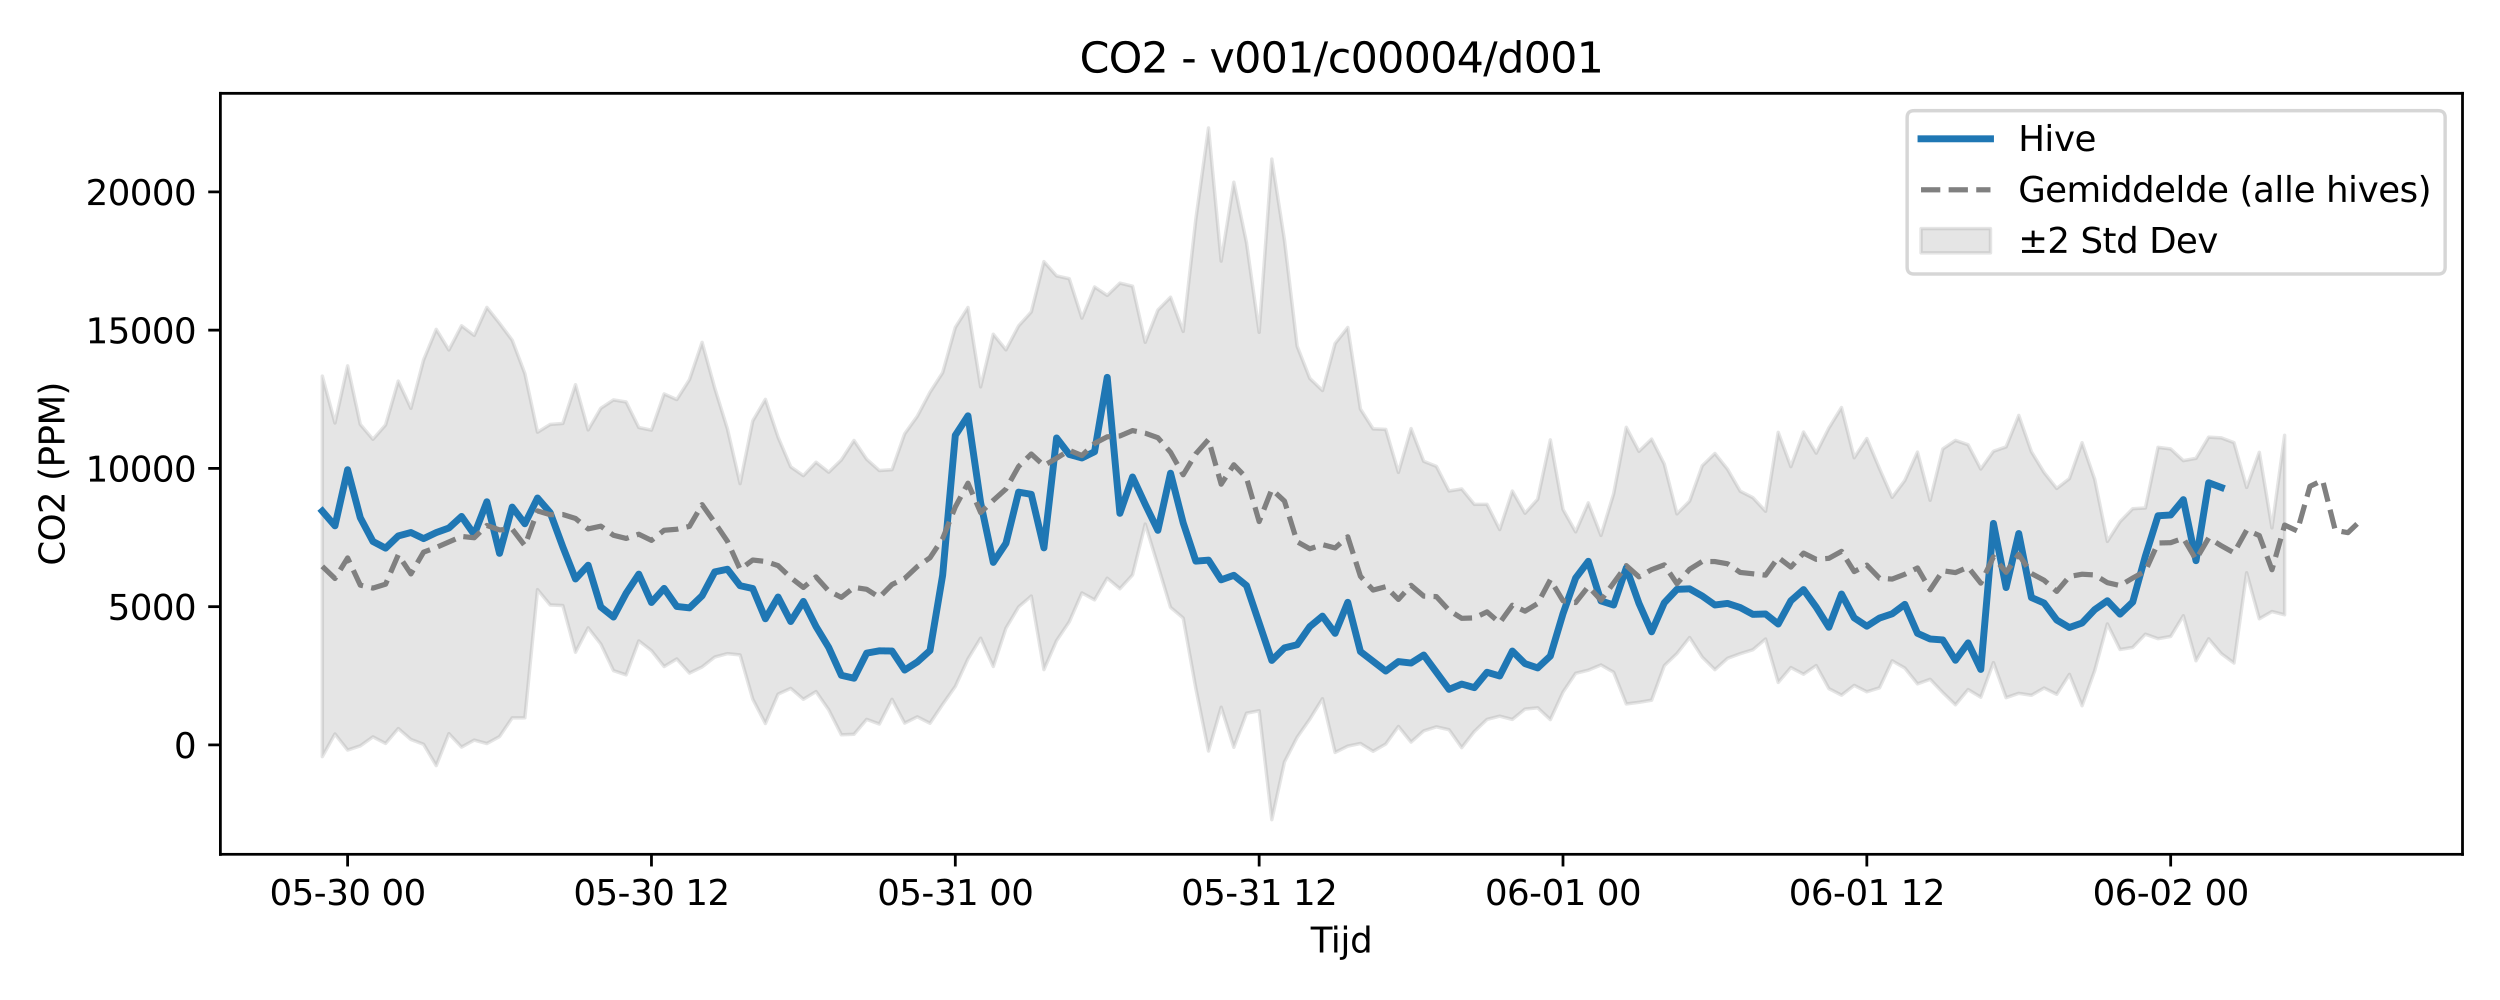 <?xml version="1.0" encoding="utf-8" standalone="no"?>
<!DOCTYPE svg PUBLIC "-//W3C//DTD SVG 1.1//EN"
  "http://www.w3.org/Graphics/SVG/1.1/DTD/svg11.dtd">
<svg xmlns:xlink="http://www.w3.org/1999/xlink" width="720pt" height="288pt" viewBox="0 0 720 288" xmlns="http://www.w3.org/2000/svg" version="1.1">
 <defs>
  <style type="text/css">*{stroke-linejoin: round; stroke-linecap: butt}</style>
 </defs>
 <g id="figure_1">
  <g id="patch_1">
   <path d="M 0 288 
L 720 288 
L 720 0 
L 0 0 
z
" style="fill: #ffffff"/>
  </g>
  <g id="axes_1">
   <g id="patch_2">
    <path d="M 63.47 246.04 
L 709.2 246.04 
L 709.2 26.88 
L 63.47 26.88 
z
" style="fill: #ffffff"/>
   </g>
   <g id="FillBetweenPolyCollection_1">
    <defs>
     <path id="m243fca7c21" d="M 92.821 -179.695 
L 92.821 -70.083 
L 96.467 -76.611 
L 100.114 -71.987 
L 103.76 -73.183 
L 107.406 -75.78 
L 111.052 -73.886 
L 114.698 -78.175 
L 118.344 -75.025 
L 121.99 -73.644 
L 125.637 -67.498 
L 129.283 -76.706 
L 132.929 -72.837 
L 136.575 -74.846 
L 140.221 -73.859 
L 143.867 -75.872 
L 147.513 -81.246 
L 151.159 -81.267 
L 154.806 -118.189 
L 158.452 -113.771 
L 162.098 -113.6 
L 165.744 -100.159 
L 169.39 -107.176 
L 173.036 -102.512 
L 176.682 -94.858 
L 180.329 -93.627 
L 183.975 -103.417 
L 187.621 -100.609 
L 191.267 -96.029 
L 194.913 -98.224 
L 198.559 -94.155 
L 202.205 -95.912 
L 205.851 -98.771 
L 209.498 -99.751 
L 213.144 -99.376 
L 216.79 -86.657 
L 220.436 -79.624 
L 224.082 -88.085 
L 227.728 -89.747 
L 231.374 -86.605 
L 235.021 -88.816 
L 238.667 -83.571 
L 242.313 -76.383 
L 245.959 -76.519 
L 249.605 -80.82 
L 253.251 -79.477 
L 256.897 -86.599 
L 260.543 -79.742 
L 264.19 -81.551 
L 267.836 -79.695 
L 271.482 -85.127 
L 275.128 -90.304 
L 278.774 -98.219 
L 282.42 -104.205 
L 286.066 -96.044 
L 289.712 -107.08 
L 293.359 -113.195 
L 297.005 -116.335 
L 300.651 -95.151 
L 304.297 -103.497 
L 307.943 -108.905 
L 311.589 -117.235 
L 315.235 -115.233 
L 318.882 -121.488 
L 322.528 -118.427 
L 326.174 -122.42 
L 329.82 -137.067 
L 333.466 -125.183 
L 337.112 -113.085 
L 340.758 -110.001 
L 344.404 -89.713 
L 348.051 -71.7 
L 351.697 -84.316 
L 355.343 -72.768 
L 358.989 -82.601 
L 362.635 -83.304 
L 366.281 -51.922 
L 369.927 -68.562 
L 373.574 -75.65 
L 377.22 -80.87 
L 380.866 -86.763 
L 384.512 -71.301 
L 388.158 -73.111 
L 391.804 -73.869 
L 395.45 -71.629 
L 399.096 -73.724 
L 402.743 -78.782 
L 406.389 -74.279 
L 410.035 -77.502 
L 413.681 -78.667 
L 417.327 -77.838 
L 420.973 -72.668 
L 424.619 -77.336 
L 428.266 -80.811 
L 431.912 -81.745 
L 435.558 -80.799 
L 439.204 -83.781 
L 442.85 -84.152 
L 446.496 -80.753 
L 450.142 -88.667 
L 453.788 -94.09 
L 457.435 -94.985 
L 461.081 -96.492 
L 464.727 -94.39 
L 468.373 -85.267 
L 472.019 -85.727 
L 475.665 -86.34 
L 479.311 -96.282 
L 482.958 -99.778 
L 486.604 -104.398 
L 490.25 -98.752 
L 493.896 -95.131 
L 497.542 -98.405 
L 501.188 -99.74 
L 504.834 -100.87 
L 508.48 -103.971 
L 512.127 -91.457 
L 515.773 -95.737 
L 519.419 -93.824 
L 523.065 -96.32 
L 526.711 -89.676 
L 530.357 -87.791 
L 534.003 -90.602 
L 537.649 -88.768 
L 541.296 -89.904 
L 544.942 -97.682 
L 548.588 -95.595 
L 552.234 -91.046 
L 555.88 -92.357 
L 559.526 -88.549 
L 563.172 -85.011 
L 566.819 -89.403 
L 570.465 -87.203 
L 574.111 -97.173 
L 577.757 -87.071 
L 581.403 -88.318 
L 585.049 -87.76 
L 588.695 -89.848 
L 592.341 -88.032 
L 595.988 -93.785 
L 599.634 -84.747 
L 603.28 -94.888 
L 606.926 -108.309 
L 610.572 -100.951 
L 614.218 -101.539 
L 617.864 -105.349 
L 621.511 -104.058 
L 625.157 -104.702 
L 628.803 -110.675 
L 632.449 -97.696 
L 636.095 -104.026 
L 639.741 -99.739 
L 643.387 -97.046 
L 647.033 -123.036 
L 650.68 -109.791 
L 654.326 -111.873 
L 657.972 -110.932 
L 657.972 -162.638 
L 657.972 -162.638 
L 654.326 -135.967 
L 650.68 -157.739 
L 647.033 -147.62 
L 643.387 -160.523 
L 639.741 -161.9 
L 636.095 -162.097 
L 632.449 -156.006 
L 628.803 -155.335 
L 625.157 -158.709 
L 621.511 -159.17 
L 617.864 -141.704 
L 614.218 -141.495 
L 610.572 -137.766 
L 606.926 -132.079 
L 603.28 -149.937 
L 599.634 -160.507 
L 595.988 -150.157 
L 592.341 -147.326 
L 588.695 -151.925 
L 585.049 -157.899 
L 581.403 -168.36 
L 577.757 -159.303 
L 574.111 -158.035 
L 570.465 -152.917 
L 566.819 -159.908 
L 563.172 -161.177 
L 559.526 -158.709 
L 555.88 -143.911 
L 552.234 -157.805 
L 548.588 -149.636 
L 544.942 -144.768 
L 541.296 -153.038 
L 537.649 -161.717 
L 534.003 -156.164 
L 530.357 -170.634 
L 526.711 -164.734 
L 523.065 -157.496 
L 519.419 -163.586 
L 515.773 -153.614 
L 512.127 -163.489 
L 508.48 -140.756 
L 504.834 -144.681 
L 501.188 -146.538 
L 497.542 -152.852 
L 493.896 -157.408 
L 490.25 -153.861 
L 486.604 -143.687 
L 482.958 -140.007 
L 479.311 -154.355 
L 475.665 -161.549 
L 472.019 -158.014 
L 468.373 -164.933 
L 464.727 -145.781 
L 461.081 -133.8 
L 457.435 -143.188 
L 453.788 -134.823 
L 450.142 -141.303 
L 446.496 -161.325 
L 442.85 -144.22 
L 439.204 -140.188 
L 435.558 -146.579 
L 431.912 -135.495 
L 428.266 -142.749 
L 424.619 -142.751 
L 420.973 -147.178 
L 417.327 -146.598 
L 413.681 -153.692 
L 410.035 -155.138 
L 406.389 -164.575 
L 402.743 -151.958 
L 399.096 -164.339 
L 395.45 -164.493 
L 391.804 -170.208 
L 388.158 -193.689 
L 384.512 -189.083 
L 380.866 -175.531 
L 377.22 -179.03 
L 373.574 -188.304 
L 369.927 -218.811 
L 366.281 -242.199 
L 362.635 -192.287 
L 358.989 -218.107 
L 355.343 -235.524 
L 351.697 -212.795 
L 348.051 -251.158 
L 344.404 -224.921 
L 340.758 -192.546 
L 337.112 -202.408 
L 333.466 -198.702 
L 329.82 -189.408 
L 326.174 -205.574 
L 322.528 -206.46 
L 318.882 -202.915 
L 315.235 -205.356 
L 311.589 -196.381 
L 307.943 -207.728 
L 304.297 -208.551 
L 300.651 -212.655 
L 297.005 -198.155 
L 293.359 -194.141 
L 289.712 -187.254 
L 286.066 -191.743 
L 282.42 -176.579 
L 278.774 -199.451 
L 275.128 -193.696 
L 271.482 -180.675 
L 267.836 -175.017 
L 264.19 -168.133 
L 260.543 -163.066 
L 256.897 -152.728 
L 253.251 -152.481 
L 249.605 -155.745 
L 245.959 -161.154 
L 242.313 -155.549 
L 238.667 -152.002 
L 235.021 -154.885 
L 231.374 -151.012 
L 227.728 -153.552 
L 224.082 -162.116 
L 220.436 -172.989 
L 216.79 -166.77 
L 213.144 -148.71 
L 209.498 -164.48 
L 205.851 -176.213 
L 202.205 -189.406 
L 198.559 -178.653 
L 194.913 -172.926 
L 191.267 -174.547 
L 187.621 -164.127 
L 183.975 -164.88 
L 180.329 -172.238 
L 176.682 -172.831 
L 173.036 -170.418 
L 169.39 -164.184 
L 165.744 -177.209 
L 162.098 -166.044 
L 158.452 -165.766 
L 154.806 -163.523 
L 151.159 -180.419 
L 147.513 -190.023 
L 143.867 -194.892 
L 140.221 -199.475 
L 136.575 -191.406 
L 132.929 -194.183 
L 129.283 -187.211 
L 125.637 -193.154 
L 121.99 -184.334 
L 118.344 -170.399 
L 114.698 -178.251 
L 111.052 -165.634 
L 107.406 -161.48 
L 103.76 -165.787 
L 100.114 -182.633 
L 96.467 -166.181 
L 92.821 -179.695 
z
" style="stroke: #808080; stroke-opacity: 0.2"/>
    </defs>
    <g clip-path="url(#p8a1c552d59)">
     <use xlink:href="#m243fca7c21" x="0" y="288" style="fill: #808080; fill-opacity: 0.2; stroke: #808080; stroke-opacity: 0.2"/>
    </g>
   </g>
   <g id="matplotlib.axis_1">
    <g id="xtick_1">
     <g id="line2d_1">
      <defs>
       <path id="m07e4ed3ff9" d="M 0 0 
L 0 3.5 
" style="stroke: #000000; stroke-width: 0.8"/>
      </defs>
      <g>
       <use xlink:href="#m07e4ed3ff9" x="100.114" y="246.04" style="stroke: #000000; stroke-width: 0.8"/>
      </g>
     </g>
     <g id="text_1">
      <!-- 05-30 00 -->
      <g transform="translate(77.633 260.638) scale(0.1 -0.1)">
       <defs>
        <path id="DejaVuSans-30" d="M 2034 4250 
Q 1547 4250 1301 3770 
Q 1056 3291 1056 2328 
Q 1056 1369 1301 889 
Q 1547 409 2034 409 
Q 2525 409 2770 889 
Q 3016 1369 3016 2328 
Q 3016 3291 2770 3770 
Q 2525 4250 2034 4250 
z
M 2034 4750 
Q 2819 4750 3233 4129 
Q 3647 3509 3647 2328 
Q 3647 1150 3233 529 
Q 2819 -91 2034 -91 
Q 1250 -91 836 529 
Q 422 1150 422 2328 
Q 422 3509 836 4129 
Q 1250 4750 2034 4750 
z
" transform="scale(0.016)"/>
        <path id="DejaVuSans-35" d="M 691 4666 
L 3169 4666 
L 3169 4134 
L 1269 4134 
L 1269 2991 
Q 1406 3038 1543 3061 
Q 1681 3084 1819 3084 
Q 2600 3084 3056 2656 
Q 3513 2228 3513 1497 
Q 3513 744 3044 326 
Q 2575 -91 1722 -91 
Q 1428 -91 1123 -41 
Q 819 9 494 109 
L 494 744 
Q 775 591 1075 516 
Q 1375 441 1709 441 
Q 2250 441 2565 725 
Q 2881 1009 2881 1497 
Q 2881 1984 2565 2268 
Q 2250 2553 1709 2553 
Q 1456 2553 1204 2497 
Q 953 2441 691 2322 
L 691 4666 
z
" transform="scale(0.016)"/>
        <path id="DejaVuSans-2d" d="M 313 2009 
L 1997 2009 
L 1997 1497 
L 313 1497 
L 313 2009 
z
" transform="scale(0.016)"/>
        <path id="DejaVuSans-33" d="M 2597 2516 
Q 3050 2419 3304 2112 
Q 3559 1806 3559 1356 
Q 3559 666 3084 287 
Q 2609 -91 1734 -91 
Q 1441 -91 1130 -33 
Q 819 25 488 141 
L 488 750 
Q 750 597 1062 519 
Q 1375 441 1716 441 
Q 2309 441 2620 675 
Q 2931 909 2931 1356 
Q 2931 1769 2642 2001 
Q 2353 2234 1838 2234 
L 1294 2234 
L 1294 2753 
L 1863 2753 
Q 2328 2753 2575 2939 
Q 2822 3125 2822 3475 
Q 2822 3834 2567 4026 
Q 2313 4219 1838 4219 
Q 1578 4219 1281 4162 
Q 984 4106 628 3988 
L 628 4550 
Q 988 4650 1302 4700 
Q 1616 4750 1894 4750 
Q 2613 4750 3031 4423 
Q 3450 4097 3450 3541 
Q 3450 3153 3228 2886 
Q 3006 2619 2597 2516 
z
" transform="scale(0.016)"/>
        <path id="DejaVuSans-20" transform="scale(0.016)"/>
       </defs>
       <use xlink:href="#DejaVuSans-30"/>
       <use xlink:href="#DejaVuSans-35" transform="translate(63.623 0)"/>
       <use xlink:href="#DejaVuSans-2d" transform="translate(127.246 0)"/>
       <use xlink:href="#DejaVuSans-33" transform="translate(163.33 0)"/>
       <use xlink:href="#DejaVuSans-30" transform="translate(226.953 0)"/>
       <use xlink:href="#DejaVuSans-20" transform="translate(290.576 0)"/>
       <use xlink:href="#DejaVuSans-30" transform="translate(322.363 0)"/>
       <use xlink:href="#DejaVuSans-30" transform="translate(385.986 0)"/>
      </g>
     </g>
    </g>
    <g id="xtick_2">
     <g id="line2d_2">
      <g>
       <use xlink:href="#m07e4ed3ff9" x="187.621" y="246.04" style="stroke: #000000; stroke-width: 0.8"/>
      </g>
     </g>
     <g id="text_2">
      <!-- 05-30 12 -->
      <g transform="translate(165.14 260.638) scale(0.1 -0.1)">
       <defs>
        <path id="DejaVuSans-31" d="M 794 531 
L 1825 531 
L 1825 4091 
L 703 3866 
L 703 4441 
L 1819 4666 
L 2450 4666 
L 2450 531 
L 3481 531 
L 3481 0 
L 794 0 
L 794 531 
z
" transform="scale(0.016)"/>
        <path id="DejaVuSans-32" d="M 1228 531 
L 3431 531 
L 3431 0 
L 469 0 
L 469 531 
Q 828 903 1448 1529 
Q 2069 2156 2228 2338 
Q 2531 2678 2651 2914 
Q 2772 3150 2772 3378 
Q 2772 3750 2511 3984 
Q 2250 4219 1831 4219 
Q 1534 4219 1204 4116 
Q 875 4013 500 3803 
L 500 4441 
Q 881 4594 1212 4672 
Q 1544 4750 1819 4750 
Q 2544 4750 2975 4387 
Q 3406 4025 3406 3419 
Q 3406 3131 3298 2873 
Q 3191 2616 2906 2266 
Q 2828 2175 2409 1742 
Q 1991 1309 1228 531 
z
" transform="scale(0.016)"/>
       </defs>
       <use xlink:href="#DejaVuSans-30"/>
       <use xlink:href="#DejaVuSans-35" transform="translate(63.623 0)"/>
       <use xlink:href="#DejaVuSans-2d" transform="translate(127.246 0)"/>
       <use xlink:href="#DejaVuSans-33" transform="translate(163.33 0)"/>
       <use xlink:href="#DejaVuSans-30" transform="translate(226.953 0)"/>
       <use xlink:href="#DejaVuSans-20" transform="translate(290.576 0)"/>
       <use xlink:href="#DejaVuSans-31" transform="translate(322.363 0)"/>
       <use xlink:href="#DejaVuSans-32" transform="translate(385.986 0)"/>
      </g>
     </g>
    </g>
    <g id="xtick_3">
     <g id="line2d_3">
      <g>
       <use xlink:href="#m07e4ed3ff9" x="275.128" y="246.04" style="stroke: #000000; stroke-width: 0.8"/>
      </g>
     </g>
     <g id="text_3">
      <!-- 05-31 00 -->
      <g transform="translate(252.648 260.638) scale(0.1 -0.1)">
       <use xlink:href="#DejaVuSans-30"/>
       <use xlink:href="#DejaVuSans-35" transform="translate(63.623 0)"/>
       <use xlink:href="#DejaVuSans-2d" transform="translate(127.246 0)"/>
       <use xlink:href="#DejaVuSans-33" transform="translate(163.33 0)"/>
       <use xlink:href="#DejaVuSans-31" transform="translate(226.953 0)"/>
       <use xlink:href="#DejaVuSans-20" transform="translate(290.576 0)"/>
       <use xlink:href="#DejaVuSans-30" transform="translate(322.363 0)"/>
       <use xlink:href="#DejaVuSans-30" transform="translate(385.986 0)"/>
      </g>
     </g>
    </g>
    <g id="xtick_4">
     <g id="line2d_4">
      <g>
       <use xlink:href="#m07e4ed3ff9" x="362.635" y="246.04" style="stroke: #000000; stroke-width: 0.8"/>
      </g>
     </g>
     <g id="text_4">
      <!-- 05-31 12 -->
      <g transform="translate(340.155 260.638) scale(0.1 -0.1)">
       <use xlink:href="#DejaVuSans-30"/>
       <use xlink:href="#DejaVuSans-35" transform="translate(63.623 0)"/>
       <use xlink:href="#DejaVuSans-2d" transform="translate(127.246 0)"/>
       <use xlink:href="#DejaVuSans-33" transform="translate(163.33 0)"/>
       <use xlink:href="#DejaVuSans-31" transform="translate(226.953 0)"/>
       <use xlink:href="#DejaVuSans-20" transform="translate(290.576 0)"/>
       <use xlink:href="#DejaVuSans-31" transform="translate(322.363 0)"/>
       <use xlink:href="#DejaVuSans-32" transform="translate(385.986 0)"/>
      </g>
     </g>
    </g>
    <g id="xtick_5">
     <g id="line2d_5">
      <g>
       <use xlink:href="#m07e4ed3ff9" x="450.142" y="246.04" style="stroke: #000000; stroke-width: 0.8"/>
      </g>
     </g>
     <g id="text_5">
      <!-- 06-01 00 -->
      <g transform="translate(427.662 260.638) scale(0.1 -0.1)">
       <defs>
        <path id="DejaVuSans-36" d="M 2113 2584 
Q 1688 2584 1439 2293 
Q 1191 2003 1191 1497 
Q 1191 994 1439 701 
Q 1688 409 2113 409 
Q 2538 409 2786 701 
Q 3034 994 3034 1497 
Q 3034 2003 2786 2293 
Q 2538 2584 2113 2584 
z
M 3366 4563 
L 3366 3988 
Q 3128 4100 2886 4159 
Q 2644 4219 2406 4219 
Q 1781 4219 1451 3797 
Q 1122 3375 1075 2522 
Q 1259 2794 1537 2939 
Q 1816 3084 2150 3084 
Q 2853 3084 3261 2657 
Q 3669 2231 3669 1497 
Q 3669 778 3244 343 
Q 2819 -91 2113 -91 
Q 1303 -91 875 529 
Q 447 1150 447 2328 
Q 447 3434 972 4092 
Q 1497 4750 2381 4750 
Q 2619 4750 2861 4703 
Q 3103 4656 3366 4563 
z
" transform="scale(0.016)"/>
       </defs>
       <use xlink:href="#DejaVuSans-30"/>
       <use xlink:href="#DejaVuSans-36" transform="translate(63.623 0)"/>
       <use xlink:href="#DejaVuSans-2d" transform="translate(127.246 0)"/>
       <use xlink:href="#DejaVuSans-30" transform="translate(163.33 0)"/>
       <use xlink:href="#DejaVuSans-31" transform="translate(226.953 0)"/>
       <use xlink:href="#DejaVuSans-20" transform="translate(290.576 0)"/>
       <use xlink:href="#DejaVuSans-30" transform="translate(322.363 0)"/>
       <use xlink:href="#DejaVuSans-30" transform="translate(385.986 0)"/>
      </g>
     </g>
    </g>
    <g id="xtick_6">
     <g id="line2d_6">
      <g>
       <use xlink:href="#m07e4ed3ff9" x="537.649" y="246.04" style="stroke: #000000; stroke-width: 0.8"/>
      </g>
     </g>
     <g id="text_6">
      <!-- 06-01 12 -->
      <g transform="translate(515.169 260.638) scale(0.1 -0.1)">
       <use xlink:href="#DejaVuSans-30"/>
       <use xlink:href="#DejaVuSans-36" transform="translate(63.623 0)"/>
       <use xlink:href="#DejaVuSans-2d" transform="translate(127.246 0)"/>
       <use xlink:href="#DejaVuSans-30" transform="translate(163.33 0)"/>
       <use xlink:href="#DejaVuSans-31" transform="translate(226.953 0)"/>
       <use xlink:href="#DejaVuSans-20" transform="translate(290.576 0)"/>
       <use xlink:href="#DejaVuSans-31" transform="translate(322.363 0)"/>
       <use xlink:href="#DejaVuSans-32" transform="translate(385.986 0)"/>
      </g>
     </g>
    </g>
    <g id="xtick_7">
     <g id="line2d_7">
      <g>
       <use xlink:href="#m07e4ed3ff9" x="625.157" y="246.04" style="stroke: #000000; stroke-width: 0.8"/>
      </g>
     </g>
     <g id="text_7">
      <!-- 06-02 00 -->
      <g transform="translate(602.676 260.638) scale(0.1 -0.1)">
       <use xlink:href="#DejaVuSans-30"/>
       <use xlink:href="#DejaVuSans-36" transform="translate(63.623 0)"/>
       <use xlink:href="#DejaVuSans-2d" transform="translate(127.246 0)"/>
       <use xlink:href="#DejaVuSans-30" transform="translate(163.33 0)"/>
       <use xlink:href="#DejaVuSans-32" transform="translate(226.953 0)"/>
       <use xlink:href="#DejaVuSans-20" transform="translate(290.576 0)"/>
       <use xlink:href="#DejaVuSans-30" transform="translate(322.363 0)"/>
       <use xlink:href="#DejaVuSans-30" transform="translate(385.986 0)"/>
      </g>
     </g>
    </g>
    <g id="text_8">
     <!-- Tijd -->
     <g transform="translate(377.485 274.317) scale(0.1 -0.1)">
      <defs>
       <path id="DejaVuSans-54" d="M -19 4666 
L 3928 4666 
L 3928 4134 
L 2272 4134 
L 2272 0 
L 1638 0 
L 1638 4134 
L -19 4134 
L -19 4666 
z
" transform="scale(0.016)"/>
       <path id="DejaVuSans-69" d="M 603 3500 
L 1178 3500 
L 1178 0 
L 603 0 
L 603 3500 
z
M 603 4863 
L 1178 4863 
L 1178 4134 
L 603 4134 
L 603 4863 
z
" transform="scale(0.016)"/>
       <path id="DejaVuSans-6a" d="M 603 3500 
L 1178 3500 
L 1178 -63 
Q 1178 -731 923 -1031 
Q 669 -1331 103 -1331 
L -116 -1331 
L -116 -844 
L 38 -844 
Q 366 -844 484 -692 
Q 603 -541 603 -63 
L 603 3500 
z
M 603 4863 
L 1178 4863 
L 1178 4134 
L 603 4134 
L 603 4863 
z
" transform="scale(0.016)"/>
       <path id="DejaVuSans-64" d="M 2906 2969 
L 2906 4863 
L 3481 4863 
L 3481 0 
L 2906 0 
L 2906 525 
Q 2725 213 2448 61 
Q 2172 -91 1784 -91 
Q 1150 -91 751 415 
Q 353 922 353 1747 
Q 353 2572 751 3078 
Q 1150 3584 1784 3584 
Q 2172 3584 2448 3432 
Q 2725 3281 2906 2969 
z
M 947 1747 
Q 947 1113 1208 752 
Q 1469 391 1925 391 
Q 2381 391 2643 752 
Q 2906 1113 2906 1747 
Q 2906 2381 2643 2742 
Q 2381 3103 1925 3103 
Q 1469 3103 1208 2742 
Q 947 2381 947 1747 
z
" transform="scale(0.016)"/>
      </defs>
      <use xlink:href="#DejaVuSans-54"/>
      <use xlink:href="#DejaVuSans-69" transform="translate(57.959 0)"/>
      <use xlink:href="#DejaVuSans-6a" transform="translate(85.742 0)"/>
      <use xlink:href="#DejaVuSans-64" transform="translate(113.525 0)"/>
     </g>
    </g>
   </g>
   <g id="matplotlib.axis_2">
    <g id="ytick_1">
     <g id="line2d_8">
      <defs>
       <path id="mc6b60e0756" d="M 0 0 
L -3.5 0 
" style="stroke: #000000; stroke-width: 0.8"/>
      </defs>
      <g>
       <use xlink:href="#mc6b60e0756" x="63.47" y="214.532" style="stroke: #000000; stroke-width: 0.8"/>
      </g>
     </g>
     <g id="text_9">
      <!-- 0 -->
      <g transform="translate(50.108 218.331) scale(0.1 -0.1)">
       <use xlink:href="#DejaVuSans-30"/>
      </g>
     </g>
    </g>
    <g id="ytick_2">
     <g id="line2d_9">
      <g>
       <use xlink:href="#mc6b60e0756" x="63.47" y="174.716" style="stroke: #000000; stroke-width: 0.8"/>
      </g>
     </g>
     <g id="text_10">
      <!-- 5000 -->
      <g transform="translate(31.02 178.515) scale(0.1 -0.1)">
       <use xlink:href="#DejaVuSans-35"/>
       <use xlink:href="#DejaVuSans-30" transform="translate(63.623 0)"/>
       <use xlink:href="#DejaVuSans-30" transform="translate(127.246 0)"/>
       <use xlink:href="#DejaVuSans-30" transform="translate(190.869 0)"/>
      </g>
     </g>
    </g>
    <g id="ytick_3">
     <g id="line2d_10">
      <g>
       <use xlink:href="#mc6b60e0756" x="63.47" y="134.9" style="stroke: #000000; stroke-width: 0.8"/>
      </g>
     </g>
     <g id="text_11">
      <!-- 10000 -->
      <g transform="translate(24.657 138.699) scale(0.1 -0.1)">
       <use xlink:href="#DejaVuSans-31"/>
       <use xlink:href="#DejaVuSans-30" transform="translate(63.623 0)"/>
       <use xlink:href="#DejaVuSans-30" transform="translate(127.246 0)"/>
       <use xlink:href="#DejaVuSans-30" transform="translate(190.869 0)"/>
       <use xlink:href="#DejaVuSans-30" transform="translate(254.492 0)"/>
      </g>
     </g>
    </g>
    <g id="ytick_4">
     <g id="line2d_11">
      <g>
       <use xlink:href="#mc6b60e0756" x="63.47" y="95.084" style="stroke: #000000; stroke-width: 0.8"/>
      </g>
     </g>
     <g id="text_12">
      <!-- 15000 -->
      <g transform="translate(24.657 98.883) scale(0.1 -0.1)">
       <use xlink:href="#DejaVuSans-31"/>
       <use xlink:href="#DejaVuSans-35" transform="translate(63.623 0)"/>
       <use xlink:href="#DejaVuSans-30" transform="translate(127.246 0)"/>
       <use xlink:href="#DejaVuSans-30" transform="translate(190.869 0)"/>
       <use xlink:href="#DejaVuSans-30" transform="translate(254.492 0)"/>
      </g>
     </g>
    </g>
    <g id="ytick_5">
     <g id="line2d_12">
      <g>
       <use xlink:href="#mc6b60e0756" x="63.47" y="55.268" style="stroke: #000000; stroke-width: 0.8"/>
      </g>
     </g>
     <g id="text_13">
      <!-- 20000 -->
      <g transform="translate(24.657 59.067) scale(0.1 -0.1)">
       <use xlink:href="#DejaVuSans-32"/>
       <use xlink:href="#DejaVuSans-30" transform="translate(63.623 0)"/>
       <use xlink:href="#DejaVuSans-30" transform="translate(127.246 0)"/>
       <use xlink:href="#DejaVuSans-30" transform="translate(190.869 0)"/>
       <use xlink:href="#DejaVuSans-30" transform="translate(254.492 0)"/>
      </g>
     </g>
    </g>
    <g id="text_14">
     <!-- CO2 (PPM) -->
     <g transform="translate(18.578 162.903) rotate(-90) scale(0.1 -0.1)">
      <defs>
       <path id="DejaVuSans-43" d="M 4122 4306 
L 4122 3641 
Q 3803 3938 3442 4084 
Q 3081 4231 2675 4231 
Q 1875 4231 1450 3742 
Q 1025 3253 1025 2328 
Q 1025 1406 1450 917 
Q 1875 428 2675 428 
Q 3081 428 3442 575 
Q 3803 722 4122 1019 
L 4122 359 
Q 3791 134 3420 21 
Q 3050 -91 2638 -91 
Q 1578 -91 968 557 
Q 359 1206 359 2328 
Q 359 3453 968 4101 
Q 1578 4750 2638 4750 
Q 3056 4750 3426 4639 
Q 3797 4528 4122 4306 
z
" transform="scale(0.016)"/>
       <path id="DejaVuSans-4f" d="M 2522 4238 
Q 1834 4238 1429 3725 
Q 1025 3213 1025 2328 
Q 1025 1447 1429 934 
Q 1834 422 2522 422 
Q 3209 422 3611 934 
Q 4013 1447 4013 2328 
Q 4013 3213 3611 3725 
Q 3209 4238 2522 4238 
z
M 2522 4750 
Q 3503 4750 4090 4092 
Q 4678 3434 4678 2328 
Q 4678 1225 4090 567 
Q 3503 -91 2522 -91 
Q 1538 -91 948 565 
Q 359 1222 359 2328 
Q 359 3434 948 4092 
Q 1538 4750 2522 4750 
z
" transform="scale(0.016)"/>
       <path id="DejaVuSans-28" d="M 1984 4856 
Q 1566 4138 1362 3434 
Q 1159 2731 1159 2009 
Q 1159 1288 1364 580 
Q 1569 -128 1984 -844 
L 1484 -844 
Q 1016 -109 783 600 
Q 550 1309 550 2009 
Q 550 2706 781 3412 
Q 1013 4119 1484 4856 
L 1984 4856 
z
" transform="scale(0.016)"/>
       <path id="DejaVuSans-50" d="M 1259 4147 
L 1259 2394 
L 2053 2394 
Q 2494 2394 2734 2622 
Q 2975 2850 2975 3272 
Q 2975 3691 2734 3919 
Q 2494 4147 2053 4147 
L 1259 4147 
z
M 628 4666 
L 2053 4666 
Q 2838 4666 3239 4311 
Q 3641 3956 3641 3272 
Q 3641 2581 3239 2228 
Q 2838 1875 2053 1875 
L 1259 1875 
L 1259 0 
L 628 0 
L 628 4666 
z
" transform="scale(0.016)"/>
       <path id="DejaVuSans-4d" d="M 628 4666 
L 1569 4666 
L 2759 1491 
L 3956 4666 
L 4897 4666 
L 4897 0 
L 4281 0 
L 4281 4097 
L 3078 897 
L 2444 897 
L 1241 4097 
L 1241 0 
L 628 0 
L 628 4666 
z
" transform="scale(0.016)"/>
       <path id="DejaVuSans-29" d="M 513 4856 
L 1013 4856 
Q 1481 4119 1714 3412 
Q 1947 2706 1947 2009 
Q 1947 1309 1714 600 
Q 1481 -109 1013 -844 
L 513 -844 
Q 928 -128 1133 580 
Q 1338 1288 1338 2009 
Q 1338 2731 1133 3434 
Q 928 4138 513 4856 
z
" transform="scale(0.016)"/>
      </defs>
      <use xlink:href="#DejaVuSans-43"/>
      <use xlink:href="#DejaVuSans-4f" transform="translate(69.824 0)"/>
      <use xlink:href="#DejaVuSans-32" transform="translate(148.535 0)"/>
      <use xlink:href="#DejaVuSans-20" transform="translate(212.158 0)"/>
      <use xlink:href="#DejaVuSans-28" transform="translate(243.945 0)"/>
      <use xlink:href="#DejaVuSans-50" transform="translate(282.959 0)"/>
      <use xlink:href="#DejaVuSans-50" transform="translate(343.262 0)"/>
      <use xlink:href="#DejaVuSans-4d" transform="translate(403.564 0)"/>
      <use xlink:href="#DejaVuSans-29" transform="translate(489.844 0)"/>
     </g>
    </g>
   </g>
   <g id="line2d_13">
    <path d="M 92.821 147.203 
L 96.467 151.434 
L 100.114 135.287 
L 103.76 149.088 
L 107.406 155.944 
L 111.052 157.863 
L 114.698 154.351 
L 118.344 153.366 
L 121.99 155.118 
L 125.637 153.38 
L 129.283 152.068 
L 132.929 148.737 
L 136.575 153.94 
L 140.221 144.514 
L 143.867 159.363 
L 147.513 146.046 
L 151.159 150.837 
L 154.806 143.431 
L 158.452 147.644 
L 162.098 157.513 
L 165.744 166.737 
L 169.39 162.79 
L 173.036 174.814 
L 176.682 177.712 
L 180.329 170.862 
L 183.975 165.356 
L 187.621 173.513 
L 191.267 169.465 
L 194.913 174.66 
L 198.559 175.063 
L 202.205 171.578 
L 205.851 164.706 
L 209.498 163.939 
L 213.144 168.68 
L 216.79 169.492 
L 220.436 178.201 
L 224.082 171.947 
L 227.728 178.992 
L 231.374 173.208 
L 235.021 180.449 
L 238.667 186.461 
L 242.313 194.488 
L 245.959 195.327 
L 249.605 188.099 
L 253.251 187.436 
L 256.897 187.491 
L 260.543 192.978 
L 264.19 190.642 
L 267.836 187.359 
L 271.482 165.659 
L 275.128 125.379 
L 278.774 119.762 
L 282.42 144.785 
L 286.066 161.967 
L 289.712 156.475 
L 293.359 141.738 
L 297.005 142.364 
L 300.651 157.781 
L 304.297 126.135 
L 307.943 130.886 
L 311.589 131.89 
L 315.235 130.087 
L 318.882 108.682 
L 322.528 147.832 
L 326.174 137.379 
L 329.82 145.236 
L 333.466 152.732 
L 337.112 136.289 
L 340.758 150.582 
L 344.404 161.608 
L 348.051 161.319 
L 351.697 166.989 
L 355.343 165.691 
L 358.989 168.645 
L 366.281 190.199 
L 369.927 186.591 
L 373.574 185.689 
L 377.22 180.469 
L 380.866 177.447 
L 384.512 182.396 
L 388.158 173.471 
L 391.804 187.645 
L 399.096 193.262 
L 402.743 190.539 
L 406.389 190.953 
L 410.035 188.651 
L 417.327 198.531 
L 420.973 197.021 
L 424.619 198.04 
L 428.266 193.618 
L 431.912 194.682 
L 435.558 187.505 
L 439.204 191.13 
L 442.85 192.359 
L 446.496 188.946 
L 450.142 176.738 
L 453.788 166.466 
L 457.435 161.661 
L 461.081 173.065 
L 464.727 174.243 
L 468.373 163.557 
L 472.019 173.768 
L 475.665 181.957 
L 479.311 173.609 
L 482.958 169.731 
L 486.604 169.582 
L 490.25 171.655 
L 493.896 174.235 
L 497.542 173.781 
L 501.188 174.976 
L 504.834 176.935 
L 508.48 176.826 
L 512.127 179.719 
L 515.773 173.017 
L 519.419 169.808 
L 523.065 174.851 
L 526.711 180.643 
L 530.357 171.087 
L 534.003 177.938 
L 537.649 180.348 
L 541.296 178.004 
L 544.942 176.781 
L 548.588 174.059 
L 552.234 182.395 
L 555.88 184.03 
L 559.526 184.303 
L 563.172 190.151 
L 566.819 185.155 
L 570.465 192.792 
L 574.111 150.744 
L 577.757 169.21 
L 581.403 153.656 
L 585.049 172.088 
L 588.695 173.68 
L 592.341 178.57 
L 595.988 180.72 
L 599.634 179.43 
L 603.28 175.57 
L 606.926 173.02 
L 610.572 176.868 
L 614.218 173.399 
L 617.864 160.178 
L 621.511 148.538 
L 625.157 148.318 
L 628.803 143.904 
L 632.449 161.473 
L 636.095 139.027 
L 639.741 140.394 
L 639.741 140.394 
" clip-path="url(#p8a1c552d59)" style="fill: none; stroke: #1f77b4; stroke-width: 2; stroke-linecap: square"/>
   </g>
   <g id="line2d_14">
    <path d="M 92.821 163.111 
L 96.467 166.604 
L 100.114 160.69 
L 103.76 168.515 
L 107.406 169.37 
L 111.052 168.24 
L 114.698 159.787 
L 118.344 165.288 
L 121.99 159.011 
L 125.637 157.674 
L 132.929 154.49 
L 136.575 154.874 
L 140.221 151.333 
L 143.867 152.618 
L 147.513 152.365 
L 151.159 157.157 
L 154.806 147.144 
L 158.452 148.232 
L 162.098 148.178 
L 165.744 149.316 
L 169.39 152.32 
L 173.036 151.535 
L 176.682 154.156 
L 180.329 155.068 
L 183.975 153.852 
L 187.621 155.632 
L 191.267 152.712 
L 194.913 152.425 
L 198.559 151.596 
L 202.205 145.341 
L 205.851 150.508 
L 209.498 155.884 
L 213.144 163.957 
L 216.79 161.287 
L 220.436 161.694 
L 224.082 162.899 
L 227.728 166.351 
L 231.374 169.192 
L 235.021 166.15 
L 238.667 170.213 
L 242.313 172.034 
L 245.959 169.163 
L 249.605 169.717 
L 253.251 172.021 
L 256.897 168.336 
L 260.543 166.596 
L 264.19 163.158 
L 267.836 160.644 
L 271.482 155.099 
L 275.128 146 
L 278.774 139.165 
L 282.42 147.608 
L 286.066 144.107 
L 289.712 140.833 
L 293.359 134.332 
L 297.005 130.755 
L 300.651 134.097 
L 304.297 131.976 
L 307.943 129.683 
L 311.589 131.192 
L 315.235 127.706 
L 318.882 125.799 
L 322.528 125.557 
L 326.174 124.003 
L 329.82 124.762 
L 333.466 126.058 
L 337.112 130.253 
L 340.758 136.726 
L 344.404 130.683 
L 348.051 126.571 
L 351.697 139.445 
L 355.343 133.854 
L 358.989 137.646 
L 362.635 150.205 
L 366.281 140.94 
L 369.927 144.313 
L 373.574 156.023 
L 377.22 158.05 
L 380.866 156.853 
L 384.512 157.808 
L 388.158 154.6 
L 391.804 165.962 
L 395.45 169.939 
L 399.096 168.968 
L 402.743 172.63 
L 406.389 168.573 
L 410.035 171.68 
L 413.681 171.82 
L 417.327 175.782 
L 420.973 178.077 
L 424.619 177.956 
L 428.266 176.22 
L 431.912 179.38 
L 435.558 174.311 
L 439.204 176.016 
L 442.85 173.814 
L 446.496 166.961 
L 450.142 173.015 
L 453.788 173.543 
L 457.435 168.914 
L 461.081 172.854 
L 468.373 162.9 
L 472.019 166.13 
L 475.665 164.055 
L 479.311 162.682 
L 482.958 168.107 
L 486.604 163.957 
L 490.25 161.693 
L 493.896 161.731 
L 497.542 162.371 
L 501.188 164.861 
L 508.48 165.636 
L 512.127 160.527 
L 515.773 163.325 
L 519.419 159.295 
L 523.065 161.092 
L 526.711 160.795 
L 530.357 158.787 
L 534.003 164.617 
L 537.649 162.757 
L 541.296 166.529 
L 544.942 166.775 
L 548.588 165.385 
L 552.234 163.575 
L 555.88 169.866 
L 559.526 164.371 
L 563.172 164.906 
L 566.819 163.344 
L 570.465 167.94 
L 574.111 160.396 
L 577.757 164.813 
L 581.403 159.661 
L 585.049 165.17 
L 588.695 167.113 
L 592.341 170.321 
L 595.988 166.029 
L 599.634 165.373 
L 603.28 165.587 
L 606.926 167.806 
L 610.572 168.642 
L 614.218 166.483 
L 617.864 164.474 
L 621.511 156.386 
L 625.157 156.294 
L 628.803 154.995 
L 632.449 161.149 
L 636.095 154.938 
L 639.741 157.181 
L 643.387 159.215 
L 647.033 152.672 
L 650.68 154.235 
L 654.326 164.08 
L 657.972 151.215 
L 661.618 152.915 
L 665.264 140.068 
L 668.91 138.316 
L 672.556 152.745 
L 676.203 153.402 
L 679.849 149.916 
L 679.849 149.916 
" clip-path="url(#p8a1c552d59)" style="fill: none; stroke-dasharray: 5.55,2.4; stroke-dashoffset: 0; stroke: #808080; stroke-width: 1.5"/>
   </g>
   <g id="patch_3">
    <path d="M 63.47 246.04 
L 63.47 26.88 
" style="fill: none; stroke: #000000; stroke-width: 0.8; stroke-linejoin: miter; stroke-linecap: square"/>
   </g>
   <g id="patch_4">
    <path d="M 709.2 246.04 
L 709.2 26.88 
" style="fill: none; stroke: #000000; stroke-width: 0.8; stroke-linejoin: miter; stroke-linecap: square"/>
   </g>
   <g id="patch_5">
    <path d="M 63.47 246.04 
L 709.2 246.04 
" style="fill: none; stroke: #000000; stroke-width: 0.8; stroke-linejoin: miter; stroke-linecap: square"/>
   </g>
   <g id="patch_6">
    <path d="M 63.47 26.88 
L 709.2 26.88 
" style="fill: none; stroke: #000000; stroke-width: 0.8; stroke-linejoin: miter; stroke-linecap: square"/>
   </g>
   <g id="text_15">
    <!-- CO2 - v001/c00004/d001 -->
    <g transform="translate(310.932 20.88) scale(0.12 -0.12)">
     <defs>
      <path id="DejaVuSans-76" d="M 191 3500 
L 800 3500 
L 1894 563 
L 2988 3500 
L 3597 3500 
L 2284 0 
L 1503 0 
L 191 3500 
z
" transform="scale(0.016)"/>
      <path id="DejaVuSans-2f" d="M 1625 4666 
L 2156 4666 
L 531 -594 
L 0 -594 
L 1625 4666 
z
" transform="scale(0.016)"/>
      <path id="DejaVuSans-63" d="M 3122 3366 
L 3122 2828 
Q 2878 2963 2633 3030 
Q 2388 3097 2138 3097 
Q 1578 3097 1268 2742 
Q 959 2388 959 1747 
Q 959 1106 1268 751 
Q 1578 397 2138 397 
Q 2388 397 2633 464 
Q 2878 531 3122 666 
L 3122 134 
Q 2881 22 2623 -34 
Q 2366 -91 2075 -91 
Q 1284 -91 818 406 
Q 353 903 353 1747 
Q 353 2603 823 3093 
Q 1294 3584 2113 3584 
Q 2378 3584 2631 3529 
Q 2884 3475 3122 3366 
z
" transform="scale(0.016)"/>
      <path id="DejaVuSans-34" d="M 2419 4116 
L 825 1625 
L 2419 1625 
L 2419 4116 
z
M 2253 4666 
L 3047 4666 
L 3047 1625 
L 3713 1625 
L 3713 1100 
L 3047 1100 
L 3047 0 
L 2419 0 
L 2419 1100 
L 313 1100 
L 313 1709 
L 2253 4666 
z
" transform="scale(0.016)"/>
     </defs>
     <use xlink:href="#DejaVuSans-43"/>
     <use xlink:href="#DejaVuSans-4f" transform="translate(69.824 0)"/>
     <use xlink:href="#DejaVuSans-32" transform="translate(148.535 0)"/>
     <use xlink:href="#DejaVuSans-20" transform="translate(212.158 0)"/>
     <use xlink:href="#DejaVuSans-2d" transform="translate(243.945 0)"/>
     <use xlink:href="#DejaVuSans-20" transform="translate(280.029 0)"/>
     <use xlink:href="#DejaVuSans-76" transform="translate(311.816 0)"/>
     <use xlink:href="#DejaVuSans-30" transform="translate(370.996 0)"/>
     <use xlink:href="#DejaVuSans-30" transform="translate(434.619 0)"/>
     <use xlink:href="#DejaVuSans-31" transform="translate(498.242 0)"/>
     <use xlink:href="#DejaVuSans-2f" transform="translate(561.865 0)"/>
     <use xlink:href="#DejaVuSans-63" transform="translate(595.557 0)"/>
     <use xlink:href="#DejaVuSans-30" transform="translate(650.537 0)"/>
     <use xlink:href="#DejaVuSans-30" transform="translate(714.16 0)"/>
     <use xlink:href="#DejaVuSans-30" transform="translate(777.783 0)"/>
     <use xlink:href="#DejaVuSans-30" transform="translate(841.406 0)"/>
     <use xlink:href="#DejaVuSans-34" transform="translate(905.029 0)"/>
     <use xlink:href="#DejaVuSans-2f" transform="translate(968.652 0)"/>
     <use xlink:href="#DejaVuSans-64" transform="translate(1002.344 0)"/>
     <use xlink:href="#DejaVuSans-30" transform="translate(1065.82 0)"/>
     <use xlink:href="#DejaVuSans-30" transform="translate(1129.443 0)"/>
     <use xlink:href="#DejaVuSans-31" transform="translate(1193.066 0)"/>
    </g>
   </g>
   <g id="legend_1">
    <g id="patch_7">
     <path d="M 551.256 78.914 
L 702.2 78.914 
Q 704.2 78.914 704.2 76.914 
L 704.2 33.88 
Q 704.2 31.88 702.2 31.88 
L 551.256 31.88 
Q 549.256 31.88 549.256 33.88 
L 549.256 76.914 
Q 549.256 78.914 551.256 78.914 
z
" style="fill: #ffffff; opacity: 0.8; stroke: #cccccc; stroke-linejoin: miter"/>
    </g>
    <g id="line2d_15">
     <path d="M 553.256 39.978 
L 563.256 39.978 
L 573.256 39.978 
" style="fill: none; stroke: #1f77b4; stroke-width: 2; stroke-linecap: square"/>
    </g>
    <g id="text_16">
     <!-- Hive -->
     <g transform="translate(581.256 43.478) scale(0.1 -0.1)">
      <defs>
       <path id="DejaVuSans-48" d="M 628 4666 
L 1259 4666 
L 1259 2753 
L 3553 2753 
L 3553 4666 
L 4184 4666 
L 4184 0 
L 3553 0 
L 3553 2222 
L 1259 2222 
L 1259 0 
L 628 0 
L 628 4666 
z
" transform="scale(0.016)"/>
       <path id="DejaVuSans-65" d="M 3597 1894 
L 3597 1613 
L 953 1613 
Q 991 1019 1311 708 
Q 1631 397 2203 397 
Q 2534 397 2845 478 
Q 3156 559 3463 722 
L 3463 178 
Q 3153 47 2828 -22 
Q 2503 -91 2169 -91 
Q 1331 -91 842 396 
Q 353 884 353 1716 
Q 353 2575 817 3079 
Q 1281 3584 2069 3584 
Q 2775 3584 3186 3129 
Q 3597 2675 3597 1894 
z
M 3022 2063 
Q 3016 2534 2758 2815 
Q 2500 3097 2075 3097 
Q 1594 3097 1305 2825 
Q 1016 2553 972 2059 
L 3022 2063 
z
" transform="scale(0.016)"/>
      </defs>
      <use xlink:href="#DejaVuSans-48"/>
      <use xlink:href="#DejaVuSans-69" transform="translate(75.195 0)"/>
      <use xlink:href="#DejaVuSans-76" transform="translate(102.979 0)"/>
      <use xlink:href="#DejaVuSans-65" transform="translate(162.158 0)"/>
     </g>
    </g>
    <g id="line2d_16">
     <path d="M 553.256 54.657 
L 563.256 54.657 
L 573.256 54.657 
" style="fill: none; stroke-dasharray: 5.55,2.4; stroke-dashoffset: 0; stroke: #808080; stroke-width: 1.5"/>
    </g>
    <g id="text_17">
     <!-- Gemiddelde (alle hives) -->
     <g transform="translate(581.256 58.157) scale(0.1 -0.1)">
      <defs>
       <path id="DejaVuSans-47" d="M 3809 666 
L 3809 1919 
L 2778 1919 
L 2778 2438 
L 4434 2438 
L 4434 434 
Q 4069 175 3628 42 
Q 3188 -91 2688 -91 
Q 1594 -91 976 548 
Q 359 1188 359 2328 
Q 359 3472 976 4111 
Q 1594 4750 2688 4750 
Q 3144 4750 3555 4637 
Q 3966 4525 4313 4306 
L 4313 3634 
Q 3963 3931 3569 4081 
Q 3175 4231 2741 4231 
Q 1884 4231 1454 3753 
Q 1025 3275 1025 2328 
Q 1025 1384 1454 906 
Q 1884 428 2741 428 
Q 3075 428 3337 486 
Q 3600 544 3809 666 
z
" transform="scale(0.016)"/>
       <path id="DejaVuSans-6d" d="M 3328 2828 
Q 3544 3216 3844 3400 
Q 4144 3584 4550 3584 
Q 5097 3584 5394 3201 
Q 5691 2819 5691 2113 
L 5691 0 
L 5113 0 
L 5113 2094 
Q 5113 2597 4934 2840 
Q 4756 3084 4391 3084 
Q 3944 3084 3684 2787 
Q 3425 2491 3425 1978 
L 3425 0 
L 2847 0 
L 2847 2094 
Q 2847 2600 2669 2842 
Q 2491 3084 2119 3084 
Q 1678 3084 1418 2786 
Q 1159 2488 1159 1978 
L 1159 0 
L 581 0 
L 581 3500 
L 1159 3500 
L 1159 2956 
Q 1356 3278 1631 3431 
Q 1906 3584 2284 3584 
Q 2666 3584 2933 3390 
Q 3200 3197 3328 2828 
z
" transform="scale(0.016)"/>
       <path id="DejaVuSans-6c" d="M 603 4863 
L 1178 4863 
L 1178 0 
L 603 0 
L 603 4863 
z
" transform="scale(0.016)"/>
       <path id="DejaVuSans-61" d="M 2194 1759 
Q 1497 1759 1228 1600 
Q 959 1441 959 1056 
Q 959 750 1161 570 
Q 1363 391 1709 391 
Q 2188 391 2477 730 
Q 2766 1069 2766 1631 
L 2766 1759 
L 2194 1759 
z
M 3341 1997 
L 3341 0 
L 2766 0 
L 2766 531 
Q 2569 213 2275 61 
Q 1981 -91 1556 -91 
Q 1019 -91 701 211 
Q 384 513 384 1019 
Q 384 1609 779 1909 
Q 1175 2209 1959 2209 
L 2766 2209 
L 2766 2266 
Q 2766 2663 2505 2880 
Q 2244 3097 1772 3097 
Q 1472 3097 1187 3025 
Q 903 2953 641 2809 
L 641 3341 
Q 956 3463 1253 3523 
Q 1550 3584 1831 3584 
Q 2591 3584 2966 3190 
Q 3341 2797 3341 1997 
z
" transform="scale(0.016)"/>
       <path id="DejaVuSans-68" d="M 3513 2113 
L 3513 0 
L 2938 0 
L 2938 2094 
Q 2938 2591 2744 2837 
Q 2550 3084 2163 3084 
Q 1697 3084 1428 2787 
Q 1159 2491 1159 1978 
L 1159 0 
L 581 0 
L 581 4863 
L 1159 4863 
L 1159 2956 
Q 1366 3272 1645 3428 
Q 1925 3584 2291 3584 
Q 2894 3584 3203 3211 
Q 3513 2838 3513 2113 
z
" transform="scale(0.016)"/>
       <path id="DejaVuSans-73" d="M 2834 3397 
L 2834 2853 
Q 2591 2978 2328 3040 
Q 2066 3103 1784 3103 
Q 1356 3103 1142 2972 
Q 928 2841 928 2578 
Q 928 2378 1081 2264 
Q 1234 2150 1697 2047 
L 1894 2003 
Q 2506 1872 2764 1633 
Q 3022 1394 3022 966 
Q 3022 478 2636 193 
Q 2250 -91 1575 -91 
Q 1294 -91 989 -36 
Q 684 19 347 128 
L 347 722 
Q 666 556 975 473 
Q 1284 391 1588 391 
Q 1994 391 2212 530 
Q 2431 669 2431 922 
Q 2431 1156 2273 1281 
Q 2116 1406 1581 1522 
L 1381 1569 
Q 847 1681 609 1914 
Q 372 2147 372 2553 
Q 372 3047 722 3315 
Q 1072 3584 1716 3584 
Q 2034 3584 2315 3537 
Q 2597 3491 2834 3397 
z
" transform="scale(0.016)"/>
      </defs>
      <use xlink:href="#DejaVuSans-47"/>
      <use xlink:href="#DejaVuSans-65" transform="translate(77.49 0)"/>
      <use xlink:href="#DejaVuSans-6d" transform="translate(139.014 0)"/>
      <use xlink:href="#DejaVuSans-69" transform="translate(236.426 0)"/>
      <use xlink:href="#DejaVuSans-64" transform="translate(264.209 0)"/>
      <use xlink:href="#DejaVuSans-64" transform="translate(327.686 0)"/>
      <use xlink:href="#DejaVuSans-65" transform="translate(391.162 0)"/>
      <use xlink:href="#DejaVuSans-6c" transform="translate(452.686 0)"/>
      <use xlink:href="#DejaVuSans-64" transform="translate(480.469 0)"/>
      <use xlink:href="#DejaVuSans-65" transform="translate(543.945 0)"/>
      <use xlink:href="#DejaVuSans-20" transform="translate(605.469 0)"/>
      <use xlink:href="#DejaVuSans-28" transform="translate(637.256 0)"/>
      <use xlink:href="#DejaVuSans-61" transform="translate(676.27 0)"/>
      <use xlink:href="#DejaVuSans-6c" transform="translate(737.549 0)"/>
      <use xlink:href="#DejaVuSans-6c" transform="translate(765.332 0)"/>
      <use xlink:href="#DejaVuSans-65" transform="translate(793.115 0)"/>
      <use xlink:href="#DejaVuSans-20" transform="translate(854.639 0)"/>
      <use xlink:href="#DejaVuSans-68" transform="translate(886.426 0)"/>
      <use xlink:href="#DejaVuSans-69" transform="translate(949.805 0)"/>
      <use xlink:href="#DejaVuSans-76" transform="translate(977.588 0)"/>
      <use xlink:href="#DejaVuSans-65" transform="translate(1036.768 0)"/>
      <use xlink:href="#DejaVuSans-73" transform="translate(1098.291 0)"/>
      <use xlink:href="#DejaVuSans-29" transform="translate(1150.391 0)"/>
     </g>
    </g>
    <g id="patch_8">
     <path d="M 553.256 72.835 
L 573.256 72.835 
L 573.256 65.835 
L 553.256 65.835 
z
" style="fill: #808080; fill-opacity: 0.2; stroke: #808080; stroke-opacity: 0.2; stroke-linejoin: miter"/>
    </g>
    <g id="text_18">
     <!-- ±2 Std Dev -->
     <g transform="translate(581.256 72.835) scale(0.1 -0.1)">
      <defs>
       <path id="DejaVuSans-b1" d="M 2944 4013 
L 2944 2803 
L 4684 2803 
L 4684 2272 
L 2944 2272 
L 2944 1063 
L 2419 1063 
L 2419 2272 
L 678 2272 
L 678 2803 
L 2419 2803 
L 2419 4013 
L 2944 4013 
z
M 678 531 
L 4684 531 
L 4684 0 
L 678 0 
L 678 531 
z
" transform="scale(0.016)"/>
       <path id="DejaVuSans-53" d="M 3425 4513 
L 3425 3897 
Q 3066 4069 2747 4153 
Q 2428 4238 2131 4238 
Q 1616 4238 1336 4038 
Q 1056 3838 1056 3469 
Q 1056 3159 1242 3001 
Q 1428 2844 1947 2747 
L 2328 2669 
Q 3034 2534 3370 2195 
Q 3706 1856 3706 1288 
Q 3706 609 3251 259 
Q 2797 -91 1919 -91 
Q 1588 -91 1214 -16 
Q 841 59 441 206 
L 441 856 
Q 825 641 1194 531 
Q 1563 422 1919 422 
Q 2459 422 2753 634 
Q 3047 847 3047 1241 
Q 3047 1584 2836 1778 
Q 2625 1972 2144 2069 
L 1759 2144 
Q 1053 2284 737 2584 
Q 422 2884 422 3419 
Q 422 4038 858 4394 
Q 1294 4750 2059 4750 
Q 2388 4750 2728 4690 
Q 3069 4631 3425 4513 
z
" transform="scale(0.016)"/>
       <path id="DejaVuSans-74" d="M 1172 4494 
L 1172 3500 
L 2356 3500 
L 2356 3053 
L 1172 3053 
L 1172 1153 
Q 1172 725 1289 603 
Q 1406 481 1766 481 
L 2356 481 
L 2356 0 
L 1766 0 
Q 1100 0 847 248 
Q 594 497 594 1153 
L 594 3053 
L 172 3053 
L 172 3500 
L 594 3500 
L 594 4494 
L 1172 4494 
z
" transform="scale(0.016)"/>
       <path id="DejaVuSans-44" d="M 1259 4147 
L 1259 519 
L 2022 519 
Q 2988 519 3436 956 
Q 3884 1394 3884 2338 
Q 3884 3275 3436 3711 
Q 2988 4147 2022 4147 
L 1259 4147 
z
M 628 4666 
L 1925 4666 
Q 3281 4666 3915 4102 
Q 4550 3538 4550 2338 
Q 4550 1131 3912 565 
Q 3275 0 1925 0 
L 628 0 
L 628 4666 
z
" transform="scale(0.016)"/>
      </defs>
      <use xlink:href="#DejaVuSans-b1"/>
      <use xlink:href="#DejaVuSans-32" transform="translate(83.789 0)"/>
      <use xlink:href="#DejaVuSans-20" transform="translate(147.412 0)"/>
      <use xlink:href="#DejaVuSans-53" transform="translate(179.199 0)"/>
      <use xlink:href="#DejaVuSans-74" transform="translate(242.676 0)"/>
      <use xlink:href="#DejaVuSans-64" transform="translate(281.885 0)"/>
      <use xlink:href="#DejaVuSans-20" transform="translate(345.361 0)"/>
      <use xlink:href="#DejaVuSans-44" transform="translate(377.148 0)"/>
      <use xlink:href="#DejaVuSans-65" transform="translate(454.15 0)"/>
      <use xlink:href="#DejaVuSans-76" transform="translate(515.674 0)"/>
     </g>
    </g>
   </g>
  </g>
 </g>
 <defs>
  <clipPath id="p8a1c552d59">
   <rect x="63.47" y="26.88" width="645.73" height="219.16"/>
  </clipPath>
 </defs>
</svg>
